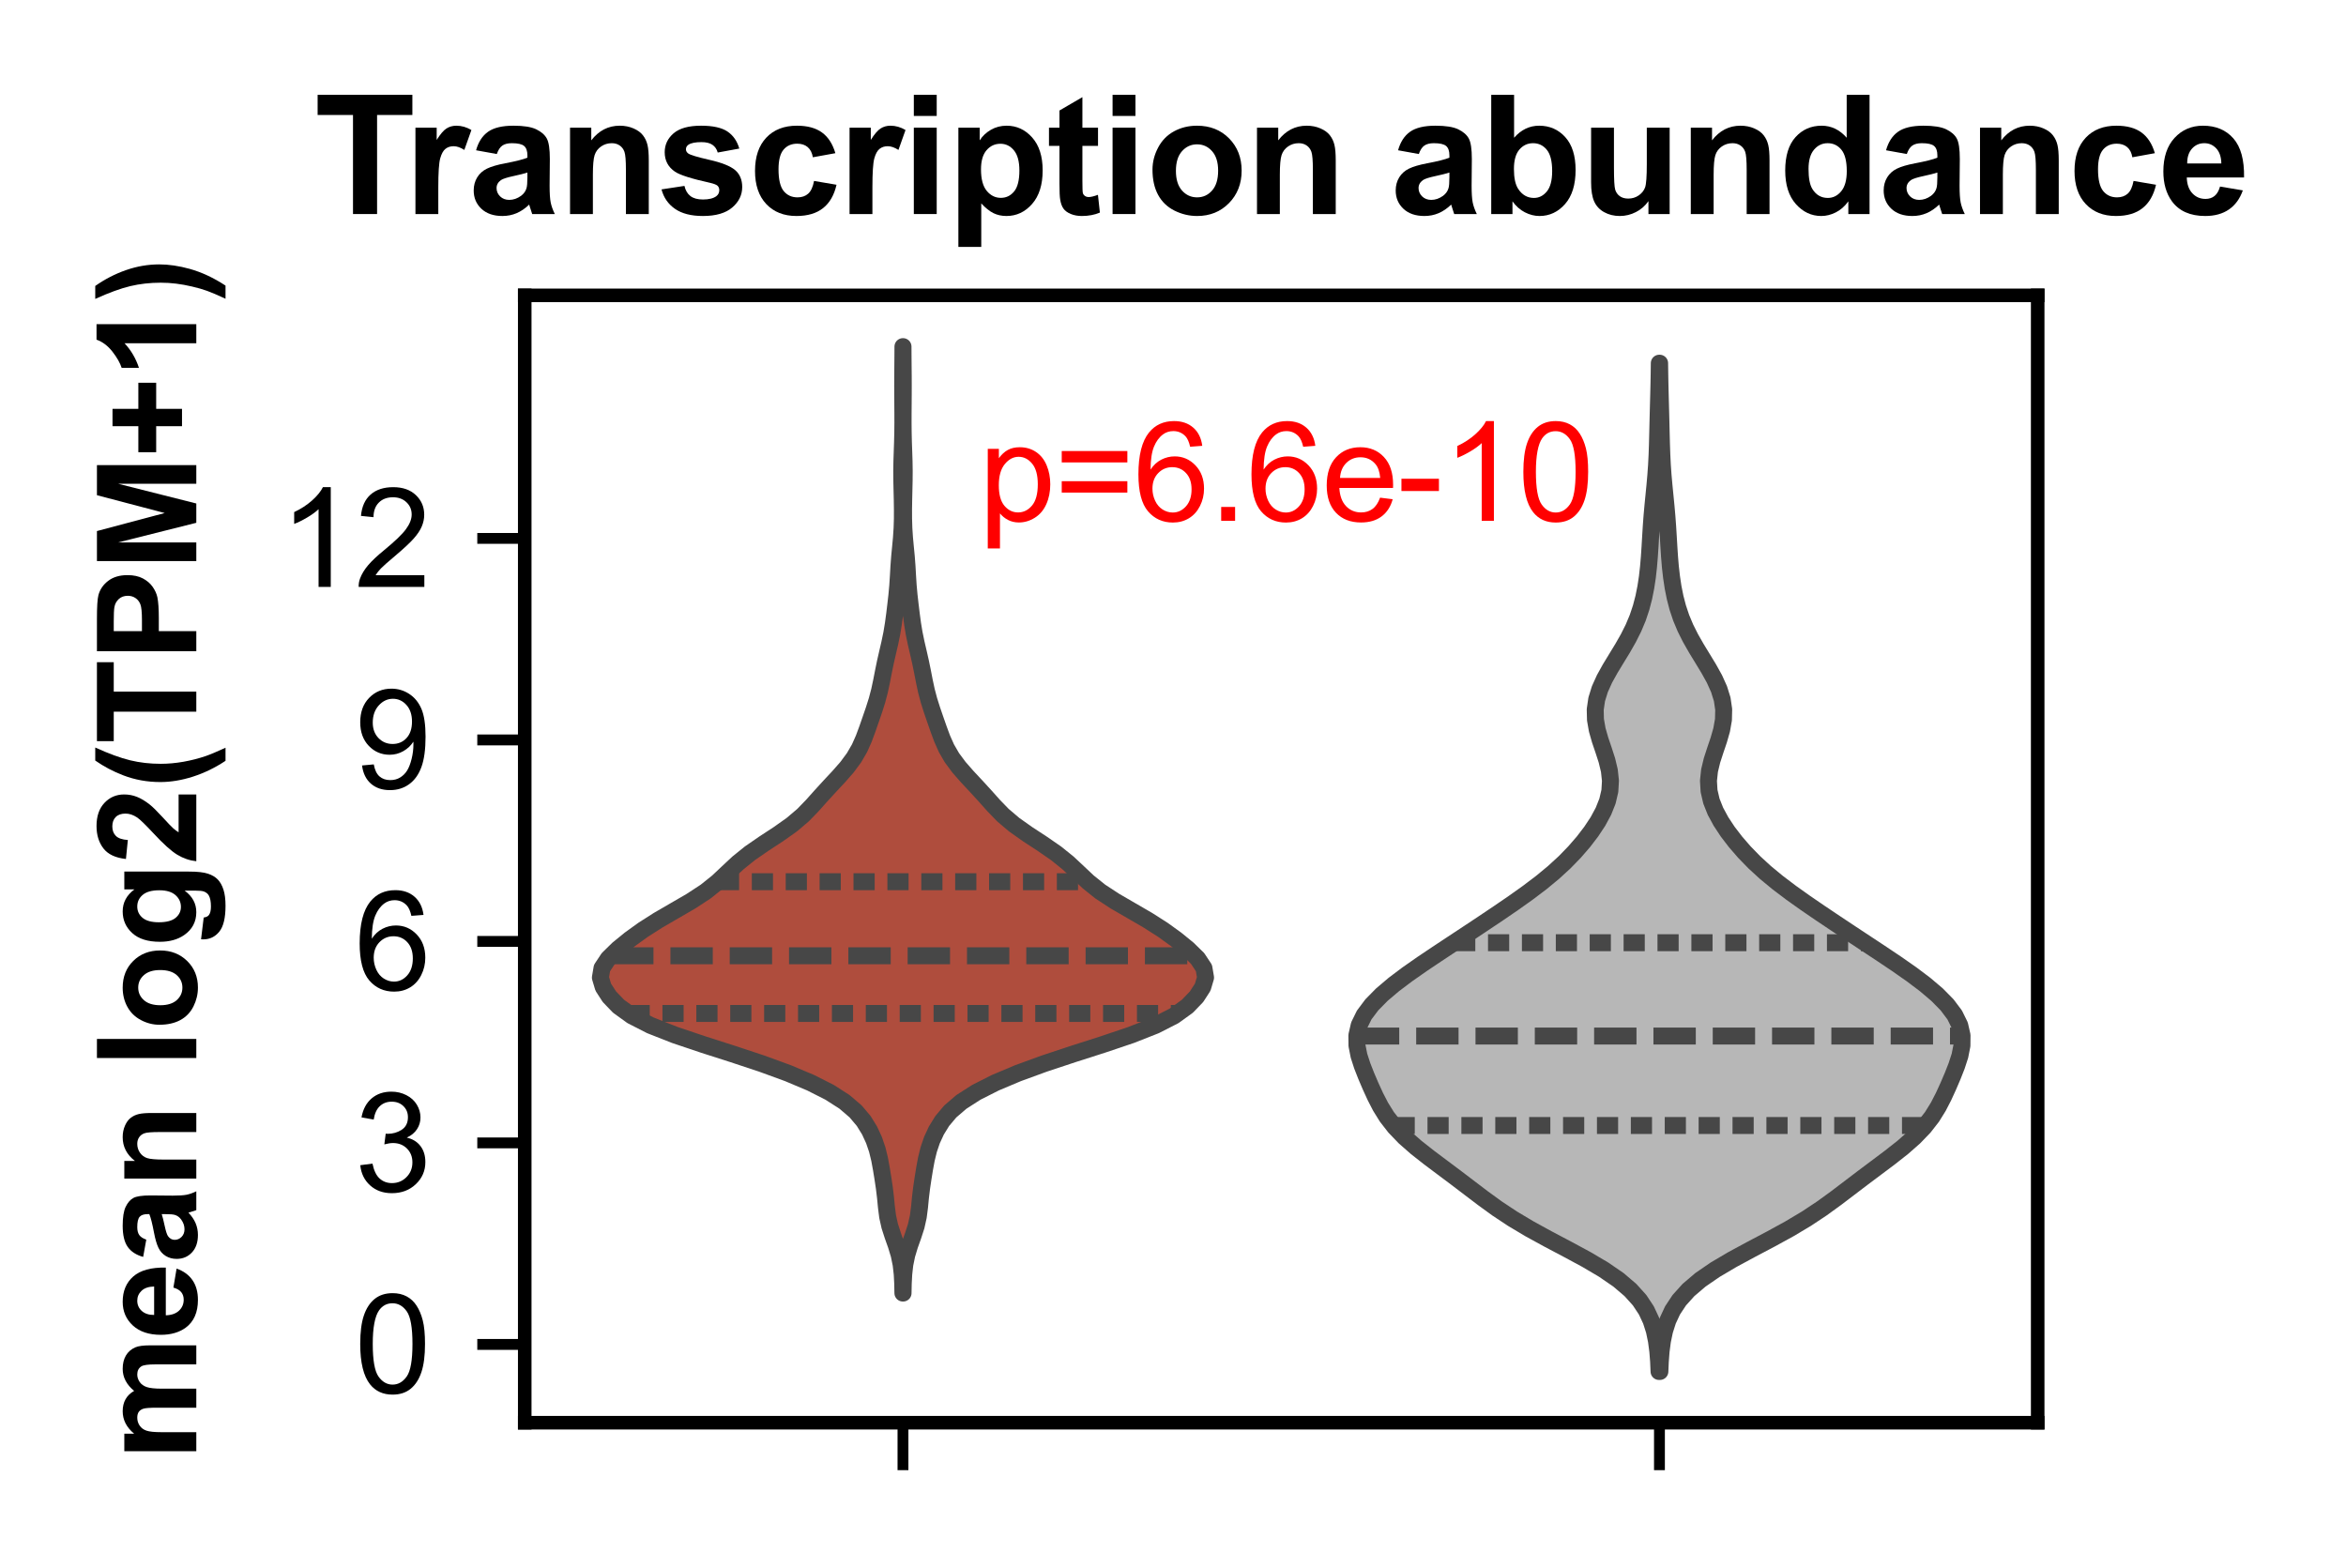 <?xml version="1.0" encoding="utf-8" standalone="no"?>
<!DOCTYPE svg PUBLIC "-//W3C//DTD SVG 1.1//EN"
  "http://www.w3.org/Graphics/SVG/1.1/DTD/svg11.dtd">
<svg xmlns:xlink="http://www.w3.org/1999/xlink" width="173.048pt" height="115.649pt" viewBox="0 0 173.048 115.649" xmlns="http://www.w3.org/2000/svg" version="1.1">
 <defs>
  <style type="text/css">*{stroke-linejoin: round; stroke-linecap: butt}</style>
 </defs>
 <g id="figure_1">
  <g id="patch_1">
   <path d="M 0 115.649 
L 173.048 115.649 
L 173.048 0 
L 0 0 
L 0 115.649 
z
" style="fill: none"/>
  </g>
  <g id="axes_1">
   <g id="patch_2">
    <path d="M 38.706 104.949 
L 150.306 104.949 
L 150.306 21.789 
L 38.706 21.789 
L 38.706 104.949 
z
" style="fill: none"/>
   </g>
   <g id="PolyCollection_1">
    <defs>
     <path id="m40107157a8" d="M 66.613 -20.264 
L 66.6 -20.264 
L 66.586 -20.969 
L 66.549 -21.674 
L 66.469 -22.379 
L 66.325 -23.084 
L 66.111 -23.79 
L 65.861 -24.495 
L 65.633 -25.2 
L 65.475 -25.905 
L 65.385 -26.611 
L 65.317 -27.316 
L 65.232 -28.021 
L 65.127 -28.726 
L 65.012 -29.431 
L 64.882 -30.137 
L 64.71 -30.842 
L 64.47 -31.547 
L 64.145 -32.252 
L 63.711 -32.957 
L 63.116 -33.663 
L 62.294 -34.368 
L 61.195 -35.073 
L 59.802 -35.778 
L 58.126 -36.484 
L 56.195 -37.189 
L 54.068 -37.894 
L 51.868 -38.599 
L 49.777 -39.304 
L 47.984 -40.01 
L 46.606 -40.715 
L 45.629 -41.42 
L 44.952 -42.125 
L 44.496 -42.831 
L 44.286 -43.536 
L 44.406 -44.241 
L 44.873 -44.946 
L 45.595 -45.651 
L 46.462 -46.357 
L 47.439 -47.062 
L 48.545 -47.767 
L 49.76 -48.472 
L 50.976 -49.177 
L 52.054 -49.883 
L 52.935 -50.588 
L 53.683 -51.293 
L 54.438 -51.998 
L 55.314 -52.704 
L 56.335 -53.409 
L 57.412 -54.114 
L 58.409 -54.819 
L 59.239 -55.524 
L 59.922 -56.23 
L 60.551 -56.935 
L 61.196 -57.64 
L 61.855 -58.345 
L 62.474 -59.05 
L 62.997 -59.756 
L 63.405 -60.461 
L 63.718 -61.166 
L 63.979 -61.871 
L 64.225 -62.577 
L 64.468 -63.282 
L 64.691 -63.987 
L 64.877 -64.692 
L 65.028 -65.397 
L 65.165 -66.103 
L 65.31 -66.808 
L 65.471 -67.513 
L 65.635 -68.218 
L 65.781 -68.924 
L 65.897 -69.629 
L 65.992 -70.334 
L 66.077 -71.039 
L 66.157 -71.744 
L 66.221 -72.45 
L 66.266 -73.155 
L 66.306 -73.86 
L 66.359 -74.565 
L 66.427 -75.27 
L 66.493 -75.976 
L 66.539 -76.681 
L 66.561 -77.386 
L 66.562 -78.091 
L 66.552 -78.797 
L 66.535 -79.502 
L 66.519 -80.207 
L 66.514 -80.912 
L 66.526 -81.617 
L 66.549 -82.323 
L 66.573 -83.028 
L 66.59 -83.733 
L 66.597 -84.438 
L 66.596 -85.143 
L 66.591 -85.849 
L 66.585 -86.554 
L 66.584 -87.259 
L 66.587 -87.964 
L 66.593 -88.67 
L 66.599 -89.375 
L 66.603 -90.08 
L 66.609 -90.08 
L 66.609 -90.08 
L 66.613 -89.375 
L 66.619 -88.67 
L 66.626 -87.964 
L 66.629 -87.259 
L 66.627 -86.554 
L 66.622 -85.849 
L 66.617 -85.143 
L 66.616 -84.438 
L 66.623 -83.733 
L 66.639 -83.028 
L 66.664 -82.323 
L 66.687 -81.617 
L 66.698 -80.912 
L 66.693 -80.207 
L 66.677 -79.502 
L 66.661 -78.797 
L 66.65 -78.091 
L 66.652 -77.386 
L 66.673 -76.681 
L 66.719 -75.976 
L 66.785 -75.27 
L 66.853 -74.565 
L 66.906 -73.86 
L 66.946 -73.155 
L 66.991 -72.45 
L 67.055 -71.744 
L 67.135 -71.039 
L 67.221 -70.334 
L 67.315 -69.629 
L 67.432 -68.924 
L 67.578 -68.218 
L 67.742 -67.513 
L 67.902 -66.808 
L 68.047 -66.103 
L 68.184 -65.397 
L 68.335 -64.692 
L 68.522 -63.987 
L 68.745 -63.282 
L 68.987 -62.577 
L 69.234 -61.871 
L 69.495 -61.166 
L 69.808 -60.461 
L 70.215 -59.756 
L 70.739 -59.05 
L 71.357 -58.345 
L 72.016 -57.64 
L 72.662 -56.935 
L 73.291 -56.23 
L 73.974 -55.524 
L 74.803 -54.819 
L 75.8 -54.114 
L 76.878 -53.409 
L 77.898 -52.704 
L 78.775 -51.998 
L 79.529 -51.293 
L 80.277 -50.588 
L 81.158 -49.883 
L 82.237 -49.177 
L 83.453 -48.472 
L 84.668 -47.767 
L 85.773 -47.062 
L 86.75 -46.357 
L 87.618 -45.651 
L 88.34 -44.946 
L 88.806 -44.241 
L 88.926 -43.536 
L 88.717 -42.831 
L 88.261 -42.125 
L 87.584 -41.42 
L 86.607 -40.715 
L 85.228 -40.01 
L 83.436 -39.304 
L 81.345 -38.599 
L 79.144 -37.894 
L 77.018 -37.189 
L 75.087 -36.484 
L 73.411 -35.778 
L 72.018 -35.073 
L 70.918 -34.368 
L 70.096 -33.663 
L 69.502 -32.957 
L 69.067 -32.252 
L 68.742 -31.547 
L 68.503 -30.842 
L 68.33 -30.137 
L 68.2 -29.431 
L 68.086 -28.726 
L 67.981 -28.021 
L 67.896 -27.316 
L 67.828 -26.611 
L 67.737 -25.905 
L 67.58 -25.2 
L 67.352 -24.495 
L 67.101 -23.79 
L 66.888 -23.084 
L 66.743 -22.379 
L 66.664 -21.674 
L 66.627 -20.969 
L 66.613 -20.264 
z
" style="stroke: #474747; stroke-width: 1.25"/>
    </defs>
    <g clip-path="url(#pf44e638917)">
     <use xlink:href="#m40107157a8" x="0" y="115.649" style="fill: #af4d3d; stroke: #474747; stroke-width: 1.25"/>
    </g>
   </g>
   <g id="PolyCollection_2">
    <defs>
     <path id="m6cd0d1148d" d="M 122.438 -14.48 
L 122.375 -14.48 
L 122.342 -15.231 
L 122.283 -15.983 
L 122.185 -16.734 
L 122.029 -17.485 
L 121.79 -18.236 
L 121.439 -18.988 
L 120.942 -19.739 
L 120.265 -20.49 
L 119.382 -21.242 
L 118.289 -21.993 
L 117.016 -22.744 
L 115.624 -23.495 
L 114.2 -24.247 
L 112.829 -24.998 
L 111.569 -25.749 
L 110.435 -26.501 
L 109.4 -27.252 
L 108.411 -28.003 
L 107.424 -28.754 
L 106.42 -29.506 
L 105.418 -30.257 
L 104.464 -31.008 
L 103.608 -31.76 
L 102.886 -32.511 
L 102.302 -33.262 
L 101.835 -34.014 
L 101.448 -34.765 
L 101.104 -35.516 
L 100.783 -36.267 
L 100.487 -37.019 
L 100.243 -37.77 
L 100.094 -38.521 
L 100.086 -39.273 
L 100.258 -40.024 
L 100.626 -40.775 
L 101.19 -41.526 
L 101.929 -42.278 
L 102.815 -43.029 
L 103.813 -43.78 
L 104.889 -44.532 
L 106.008 -45.283 
L 107.145 -46.034 
L 108.284 -46.785 
L 109.416 -47.537 
L 110.536 -48.288 
L 111.634 -49.039 
L 112.691 -49.791 
L 113.684 -50.542 
L 114.593 -51.293 
L 115.412 -52.044 
L 116.142 -52.796 
L 116.793 -53.547 
L 117.369 -54.298 
L 117.867 -55.05 
L 118.273 -55.801 
L 118.572 -56.552 
L 118.748 -57.303 
L 118.792 -58.055 
L 118.711 -58.806 
L 118.53 -59.557 
L 118.287 -60.309 
L 118.032 -61.06 
L 117.817 -61.811 
L 117.686 -62.562 
L 117.668 -63.314 
L 117.778 -64.065 
L 118.012 -64.816 
L 118.352 -65.568 
L 118.768 -66.319 
L 119.225 -67.07 
L 119.684 -67.822 
L 120.112 -68.573 
L 120.489 -69.324 
L 120.804 -70.075 
L 121.055 -70.827 
L 121.251 -71.578 
L 121.401 -72.329 
L 121.515 -73.081 
L 121.599 -73.832 
L 121.662 -74.583 
L 121.712 -75.334 
L 121.756 -76.086 
L 121.802 -76.837 
L 121.858 -77.588 
L 121.925 -78.34 
L 121.999 -79.091 
L 122.073 -79.842 
L 122.139 -80.593 
L 122.192 -81.345 
L 122.23 -82.096 
L 122.256 -82.847 
L 122.275 -83.599 
L 122.293 -84.35 
L 122.312 -85.101 
L 122.332 -85.852 
L 122.352 -86.604 
L 122.37 -87.355 
L 122.384 -88.106 
L 122.394 -88.858 
L 122.419 -88.858 
L 122.419 -88.858 
L 122.429 -88.106 
L 122.443 -87.355 
L 122.461 -86.604 
L 122.481 -85.852 
L 122.501 -85.101 
L 122.52 -84.35 
L 122.537 -83.599 
L 122.557 -82.847 
L 122.583 -82.096 
L 122.62 -81.345 
L 122.673 -80.593 
L 122.74 -79.842 
L 122.814 -79.091 
L 122.888 -78.34 
L 122.954 -77.588 
L 123.01 -76.837 
L 123.057 -76.086 
L 123.101 -75.334 
L 123.15 -74.583 
L 123.213 -73.832 
L 123.298 -73.081 
L 123.411 -72.329 
L 123.561 -71.578 
L 123.757 -70.827 
L 124.009 -70.075 
L 124.323 -69.324 
L 124.7 -68.573 
L 125.129 -67.822 
L 125.588 -67.07 
L 126.044 -66.319 
L 126.461 -65.568 
L 126.801 -64.816 
L 127.035 -64.065 
L 127.145 -63.314 
L 127.127 -62.562 
L 126.995 -61.811 
L 126.78 -61.06 
L 126.526 -60.309 
L 126.282 -59.557 
L 126.101 -58.806 
L 126.021 -58.055 
L 126.065 -57.303 
L 126.24 -56.552 
L 126.539 -55.801 
L 126.946 -55.05 
L 127.443 -54.298 
L 128.019 -53.547 
L 128.67 -52.796 
L 129.401 -52.044 
L 130.219 -51.293 
L 131.129 -50.542 
L 132.122 -49.791 
L 133.179 -49.039 
L 134.277 -48.288 
L 135.397 -47.537 
L 136.529 -46.785 
L 137.667 -46.034 
L 138.804 -45.283 
L 139.924 -44.532 
L 140.999 -43.78 
L 141.997 -43.029 
L 142.883 -42.278 
L 143.623 -41.526 
L 144.186 -40.775 
L 144.555 -40.024 
L 144.726 -39.273 
L 144.719 -38.521 
L 144.57 -37.77 
L 144.326 -37.019 
L 144.03 -36.267 
L 143.708 -35.516 
L 143.364 -34.765 
L 142.977 -34.014 
L 142.511 -33.262 
L 141.927 -32.511 
L 141.204 -31.76 
L 140.349 -31.008 
L 139.394 -30.257 
L 138.393 -29.506 
L 137.389 -28.754 
L 136.402 -28.003 
L 135.413 -27.252 
L 134.377 -26.501 
L 133.243 -25.749 
L 131.983 -24.998 
L 130.612 -24.247 
L 129.188 -23.495 
L 127.797 -22.744 
L 126.523 -21.993 
L 125.43 -21.242 
L 124.547 -20.49 
L 123.87 -19.739 
L 123.373 -18.988 
L 123.023 -18.236 
L 122.784 -17.485 
L 122.627 -16.734 
L 122.529 -15.983 
L 122.471 -15.231 
L 122.438 -14.48 
z
" style="stroke: #474747; stroke-width: 1.25"/>
    </defs>
    <g clip-path="url(#pf44e638917)">
     <use xlink:href="#m6cd0d1148d" x="0" y="115.649" style="fill: #b7b7b7; stroke: #474747; stroke-width: 1.25"/>
    </g>
   </g>
   <g id="matplotlib.axis_1">
    <g id="xtick_1">
     <g id="line2d_1">
      <defs>
       <path id="mca613457d2" d="M 0 0 
L 0 3.5 
" style="stroke: #000000; stroke-width: 0.8"/>
      </defs>
      <g>
       <use xlink:href="#mca613457d2" x="66.606" y="104.949" style="stroke: #000000; stroke-width: 0.8"/>
      </g>
     </g>
    </g>
    <g id="xtick_2">
     <g id="line2d_2">
      <g>
       <use xlink:href="#mca613457d2" x="122.406" y="104.949" style="stroke: #000000; stroke-width: 0.8"/>
      </g>
     </g>
    </g>
   </g>
   <g id="matplotlib.axis_2">
    <g id="ytick_1">
     <g id="line2d_3">
      <defs>
       <path id="m5dffbc742c" d="M 0 0 
L -3.5 0 
" style="stroke: #000000; stroke-width: 0.8"/>
      </defs>
      <g>
       <use xlink:href="#m5dffbc742c" x="38.706" y="99.172" style="stroke: #000000; stroke-width: 0.8"/>
      </g>
     </g>
     <g id="text_1">
      <!-- 0 -->
      <g transform="translate(26.145 102.751) scale(0.1 -0.1)">
       <defs>
        <path id="ArialMT-30" d="M 266 2259 
Q 266 3072 433 3567 
Q 600 4063 929 4331 
Q 1259 4600 1759 4600 
Q 2128 4600 2406 4451 
Q 2684 4303 2865 4023 
Q 3047 3744 3150 3342 
Q 3253 2941 3253 2259 
Q 3253 1453 3087 958 
Q 2922 463 2592 192 
Q 2263 -78 1759 -78 
Q 1097 -78 719 397 
Q 266 969 266 2259 
z
M 844 2259 
Q 844 1131 1108 757 
Q 1372 384 1759 384 
Q 2147 384 2411 759 
Q 2675 1134 2675 2259 
Q 2675 3391 2411 3762 
Q 2147 4134 1753 4134 
Q 1366 4134 1134 3806 
Q 844 3388 844 2259 
z
" transform="scale(0.016)"/>
       </defs>
       <use xlink:href="#ArialMT-30"/>
      </g>
     </g>
    </g>
    <g id="ytick_2">
     <g id="line2d_4">
      <g>
       <use xlink:href="#m5dffbc742c" x="38.706" y="84.308" style="stroke: #000000; stroke-width: 0.8"/>
      </g>
     </g>
     <g id="text_2">
      <!-- 3 -->
      <g transform="translate(26.145 87.887) scale(0.1 -0.1)">
       <defs>
        <path id="ArialMT-33" d="M 269 1209 
L 831 1284 
Q 928 806 1161 595 
Q 1394 384 1728 384 
Q 2125 384 2398 659 
Q 2672 934 2672 1341 
Q 2672 1728 2419 1979 
Q 2166 2231 1775 2231 
Q 1616 2231 1378 2169 
L 1441 2663 
Q 1497 2656 1531 2656 
Q 1891 2656 2178 2843 
Q 2466 3031 2466 3422 
Q 2466 3731 2256 3934 
Q 2047 4138 1716 4138 
Q 1388 4138 1169 3931 
Q 950 3725 888 3313 
L 325 3413 
Q 428 3978 793 4289 
Q 1159 4600 1703 4600 
Q 2078 4600 2393 4439 
Q 2709 4278 2876 4000 
Q 3044 3722 3044 3409 
Q 3044 3113 2884 2869 
Q 2725 2625 2413 2481 
Q 2819 2388 3044 2092 
Q 3269 1797 3269 1353 
Q 3269 753 2831 336 
Q 2394 -81 1725 -81 
Q 1122 -81 723 278 
Q 325 638 269 1209 
z
" transform="scale(0.016)"/>
       </defs>
       <use xlink:href="#ArialMT-33"/>
      </g>
     </g>
    </g>
    <g id="ytick_3">
     <g id="line2d_5">
      <g>
       <use xlink:href="#m5dffbc742c" x="38.706" y="69.445" style="stroke: #000000; stroke-width: 0.8"/>
      </g>
     </g>
     <g id="text_3">
      <!-- 6 -->
      <g transform="translate(26.145 73.024) scale(0.1 -0.1)">
       <defs>
        <path id="ArialMT-36" d="M 3184 3459 
L 2625 3416 
Q 2550 3747 2413 3897 
Q 2184 4138 1850 4138 
Q 1581 4138 1378 3988 
Q 1113 3794 959 3422 
Q 806 3050 800 2363 
Q 1003 2672 1297 2822 
Q 1591 2972 1913 2972 
Q 2475 2972 2870 2558 
Q 3266 2144 3266 1488 
Q 3266 1056 3080 686 
Q 2894 316 2569 119 
Q 2244 -78 1831 -78 
Q 1128 -78 684 439 
Q 241 956 241 2144 
Q 241 3472 731 4075 
Q 1159 4600 1884 4600 
Q 2425 4600 2770 4297 
Q 3116 3994 3184 3459 
z
M 888 1484 
Q 888 1194 1011 928 
Q 1134 663 1356 523 
Q 1578 384 1822 384 
Q 2178 384 2434 671 
Q 2691 959 2691 1453 
Q 2691 1928 2437 2201 
Q 2184 2475 1800 2475 
Q 1419 2475 1153 2201 
Q 888 1928 888 1484 
z
" transform="scale(0.016)"/>
       </defs>
       <use xlink:href="#ArialMT-36"/>
      </g>
     </g>
    </g>
    <g id="ytick_4">
     <g id="line2d_6">
      <g>
       <use xlink:href="#m5dffbc742c" x="38.706" y="54.581" style="stroke: #000000; stroke-width: 0.8"/>
      </g>
     </g>
     <g id="text_4">
      <!-- 9 -->
      <g transform="translate(26.145 58.16) scale(0.1 -0.1)">
       <defs>
        <path id="ArialMT-39" d="M 350 1059 
L 891 1109 
Q 959 728 1153 556 
Q 1347 384 1650 384 
Q 1909 384 2104 503 
Q 2300 622 2425 820 
Q 2550 1019 2634 1356 
Q 2719 1694 2719 2044 
Q 2719 2081 2716 2156 
Q 2547 1888 2255 1720 
Q 1963 1553 1622 1553 
Q 1053 1553 659 1965 
Q 266 2378 266 3053 
Q 266 3750 677 4175 
Q 1088 4600 1706 4600 
Q 2153 4600 2523 4359 
Q 2894 4119 3086 3673 
Q 3278 3228 3278 2384 
Q 3278 1506 3087 986 
Q 2897 466 2520 194 
Q 2144 -78 1638 -78 
Q 1100 -78 759 220 
Q 419 519 350 1059 
z
M 2653 3081 
Q 2653 3566 2395 3850 
Q 2138 4134 1775 4134 
Q 1400 4134 1122 3828 
Q 844 3522 844 3034 
Q 844 2597 1108 2323 
Q 1372 2050 1759 2050 
Q 2150 2050 2401 2323 
Q 2653 2597 2653 3081 
z
" transform="scale(0.016)"/>
       </defs>
       <use xlink:href="#ArialMT-39"/>
      </g>
     </g>
    </g>
    <g id="ytick_5">
     <g id="line2d_7">
      <g>
       <use xlink:href="#m5dffbc742c" x="38.706" y="39.717" style="stroke: #000000; stroke-width: 0.8"/>
      </g>
     </g>
     <g id="text_5">
      <!-- 12 -->
      <g transform="translate(20.584 43.296) scale(0.1 -0.1)">
       <defs>
        <path id="ArialMT-31" d="M 2384 0 
L 1822 0 
L 1822 3584 
Q 1619 3391 1289 3197 
Q 959 3003 697 2906 
L 697 3450 
Q 1169 3672 1522 3987 
Q 1875 4303 2022 4600 
L 2384 4600 
L 2384 0 
z
" transform="scale(0.016)"/>
        <path id="ArialMT-32" d="M 3222 541 
L 3222 0 
L 194 0 
Q 188 203 259 391 
Q 375 700 629 1000 
Q 884 1300 1366 1694 
Q 2113 2306 2375 2664 
Q 2638 3022 2638 3341 
Q 2638 3675 2398 3904 
Q 2159 4134 1775 4134 
Q 1369 4134 1125 3890 
Q 881 3647 878 3216 
L 300 3275 
Q 359 3922 746 4261 
Q 1134 4600 1788 4600 
Q 2447 4600 2831 4234 
Q 3216 3869 3216 3328 
Q 3216 3053 3103 2787 
Q 2991 2522 2730 2228 
Q 2469 1934 1863 1422 
Q 1356 997 1212 845 
Q 1069 694 975 541 
L 3222 541 
z
" transform="scale(0.016)"/>
       </defs>
       <use xlink:href="#ArialMT-31"/>
       <use xlink:href="#ArialMT-32" x="55.615"/>
      </g>
     </g>
    </g>
    <g id="text_6">
     <!-- mean log2(TPM+1) -->
     <g transform="translate(14.48 107.681) rotate(-90) scale(0.1 -0.1)">
      <defs>
       <path id="Arial-BoldMT-6d" d="M 394 3319 
L 1203 3319 
L 1203 2866 
Q 1638 3394 2238 3394 
Q 2556 3394 2790 3262 
Q 3025 3131 3175 2866 
Q 3394 3131 3647 3262 
Q 3900 3394 4188 3394 
Q 4553 3394 4806 3245 
Q 5059 3097 5184 2809 
Q 5275 2597 5275 2122 
L 5275 0 
L 4397 0 
L 4397 1897 
Q 4397 2391 4306 2534 
Q 4184 2722 3931 2722 
Q 3747 2722 3584 2609 
Q 3422 2497 3350 2280 
Q 3278 2063 3278 1594 
L 3278 0 
L 2400 0 
L 2400 1819 
Q 2400 2303 2353 2443 
Q 2306 2584 2207 2653 
Q 2109 2722 1941 2722 
Q 1738 2722 1575 2612 
Q 1413 2503 1342 2297 
Q 1272 2091 1272 1613 
L 1272 0 
L 394 0 
L 394 3319 
z
" transform="scale(0.016)"/>
       <path id="Arial-BoldMT-65" d="M 2381 1056 
L 3256 909 
Q 3088 428 2723 176 
Q 2359 -75 1813 -75 
Q 947 -75 531 491 
Q 203 944 203 1634 
Q 203 2459 634 2926 
Q 1066 3394 1725 3394 
Q 2466 3394 2894 2905 
Q 3322 2416 3303 1406 
L 1103 1406 
Q 1113 1016 1316 798 
Q 1519 581 1822 581 
Q 2028 581 2168 693 
Q 2309 806 2381 1056 
z
M 2431 1944 
Q 2422 2325 2234 2523 
Q 2047 2722 1778 2722 
Q 1491 2722 1303 2513 
Q 1116 2303 1119 1944 
L 2431 1944 
z
" transform="scale(0.016)"/>
       <path id="Arial-BoldMT-61" d="M 1116 2306 
L 319 2450 
Q 453 2931 781 3162 
Q 1109 3394 1756 3394 
Q 2344 3394 2631 3255 
Q 2919 3116 3036 2902 
Q 3153 2688 3153 2116 
L 3144 1091 
Q 3144 653 3186 445 
Q 3228 238 3344 0 
L 2475 0 
Q 2441 88 2391 259 
Q 2369 338 2359 363 
Q 2134 144 1878 34 
Q 1622 -75 1331 -75 
Q 819 -75 523 203 
Q 228 481 228 906 
Q 228 1188 362 1408 
Q 497 1628 739 1745 
Q 981 1863 1438 1950 
Q 2053 2066 2291 2166 
L 2291 2253 
Q 2291 2506 2166 2614 
Q 2041 2722 1694 2722 
Q 1459 2722 1328 2630 
Q 1197 2538 1116 2306 
z
M 2291 1594 
Q 2122 1538 1756 1459 
Q 1391 1381 1278 1306 
Q 1106 1184 1106 997 
Q 1106 813 1243 678 
Q 1381 544 1594 544 
Q 1831 544 2047 700 
Q 2206 819 2256 991 
Q 2291 1103 2291 1419 
L 2291 1594 
z
" transform="scale(0.016)"/>
       <path id="Arial-BoldMT-6e" d="M 3478 0 
L 2600 0 
L 2600 1694 
Q 2600 2231 2544 2389 
Q 2488 2547 2361 2634 
Q 2234 2722 2056 2722 
Q 1828 2722 1647 2597 
Q 1466 2472 1398 2265 
Q 1331 2059 1331 1503 
L 1331 0 
L 453 0 
L 453 3319 
L 1269 3319 
L 1269 2831 
Q 1703 3394 2363 3394 
Q 2653 3394 2893 3289 
Q 3134 3184 3257 3021 
Q 3381 2859 3429 2653 
Q 3478 2447 3478 2063 
L 3478 0 
z
" transform="scale(0.016)"/>
       <path id="Arial-BoldMT-20" transform="scale(0.016)"/>
       <path id="Arial-BoldMT-6c" d="M 459 0 
L 459 4581 
L 1338 4581 
L 1338 0 
L 459 0 
z
" transform="scale(0.016)"/>
       <path id="Arial-BoldMT-6f" d="M 256 1706 
Q 256 2144 472 2553 
Q 688 2963 1083 3178 
Q 1478 3394 1966 3394 
Q 2719 3394 3200 2905 
Q 3681 2416 3681 1669 
Q 3681 916 3195 420 
Q 2709 -75 1972 -75 
Q 1516 -75 1102 131 
Q 688 338 472 736 
Q 256 1134 256 1706 
z
M 1156 1659 
Q 1156 1166 1390 903 
Q 1625 641 1969 641 
Q 2313 641 2545 903 
Q 2778 1166 2778 1666 
Q 2778 2153 2545 2415 
Q 2313 2678 1969 2678 
Q 1625 2678 1390 2415 
Q 1156 2153 1156 1659 
z
" transform="scale(0.016)"/>
       <path id="Arial-BoldMT-67" d="M 378 -219 
L 1381 -341 
Q 1406 -516 1497 -581 
Q 1622 -675 1891 -675 
Q 2234 -675 2406 -572 
Q 2522 -503 2581 -350 
Q 2622 -241 2622 53 
L 2622 538 
Q 2228 0 1628 0 
Q 959 0 569 566 
Q 263 1013 263 1678 
Q 263 2513 664 2953 
Q 1066 3394 1663 3394 
Q 2278 3394 2678 2853 
L 2678 3319 
L 3500 3319 
L 3500 341 
Q 3500 -247 3403 -537 
Q 3306 -828 3131 -993 
Q 2956 -1159 2664 -1253 
Q 2372 -1347 1925 -1347 
Q 1081 -1347 728 -1058 
Q 375 -769 375 -325 
Q 375 -281 378 -219 
z
M 1163 1728 
Q 1163 1200 1367 954 
Q 1572 709 1872 709 
Q 2194 709 2416 961 
Q 2638 1213 2638 1706 
Q 2638 2222 2425 2472 
Q 2213 2722 1888 2722 
Q 1572 2722 1367 2476 
Q 1163 2231 1163 1728 
z
" transform="scale(0.016)"/>
       <path id="Arial-BoldMT-32" d="M 3238 816 
L 3238 0 
L 159 0 
Q 209 463 459 877 
Q 709 1291 1447 1975 
Q 2041 2528 2175 2725 
Q 2356 2997 2356 3263 
Q 2356 3556 2198 3714 
Q 2041 3872 1763 3872 
Q 1488 3872 1325 3706 
Q 1163 3541 1138 3156 
L 263 3244 
Q 341 3969 753 4284 
Q 1166 4600 1784 4600 
Q 2463 4600 2850 4234 
Q 3238 3869 3238 3325 
Q 3238 3016 3127 2736 
Q 3016 2456 2775 2150 
Q 2616 1947 2200 1565 
Q 1784 1184 1673 1059 
Q 1563 934 1494 816 
L 3238 816 
z
" transform="scale(0.016)"/>
       <path id="Arial-BoldMT-28" d="M 1916 -1347 
L 1313 -1347 
Q 834 -625 584 153 
Q 334 931 334 1659 
Q 334 2563 644 3369 
Q 913 4069 1325 4659 
L 1925 4659 
Q 1497 3713 1336 3048 
Q 1175 2384 1175 1641 
Q 1175 1128 1270 590 
Q 1366 53 1531 -431 
Q 1641 -750 1916 -1347 
z
" transform="scale(0.016)"/>
       <path id="Arial-BoldMT-54" d="M 1497 0 
L 1497 3806 
L 138 3806 
L 138 4581 
L 3778 4581 
L 3778 3806 
L 2422 3806 
L 2422 0 
L 1497 0 
z
" transform="scale(0.016)"/>
       <path id="Arial-BoldMT-50" d="M 466 0 
L 466 4581 
L 1950 4581 
Q 2794 4581 3050 4513 
Q 3444 4409 3709 4064 
Q 3975 3719 3975 3172 
Q 3975 2750 3822 2462 
Q 3669 2175 3433 2011 
Q 3197 1847 2953 1794 
Q 2622 1728 1994 1728 
L 1391 1728 
L 1391 0 
L 466 0 
z
M 1391 3806 
L 1391 2506 
L 1897 2506 
Q 2444 2506 2628 2578 
Q 2813 2650 2917 2803 
Q 3022 2956 3022 3159 
Q 3022 3409 2875 3571 
Q 2728 3734 2503 3775 
Q 2338 3806 1838 3806 
L 1391 3806 
z
" transform="scale(0.016)"/>
       <path id="Arial-BoldMT-4d" d="M 453 0 
L 453 4581 
L 1838 4581 
L 2669 1456 
L 3491 4581 
L 4878 4581 
L 4878 0 
L 4019 0 
L 4019 3606 
L 3109 0 
L 2219 0 
L 1313 3606 
L 1313 0 
L 453 0 
z
" transform="scale(0.016)"/>
       <path id="Arial-BoldMT-2b" d="M 1466 659 
L 1466 1850 
L 266 1850 
L 266 2672 
L 1466 2672 
L 1466 3863 
L 2266 3863 
L 2266 2672 
L 3469 2672 
L 3469 1850 
L 2266 1850 
L 2266 659 
L 1466 659 
z
" transform="scale(0.016)"/>
       <path id="Arial-BoldMT-31" d="M 2519 0 
L 1641 0 
L 1641 3309 
Q 1159 2859 506 2644 
L 506 3441 
Q 850 3553 1253 3867 
Q 1656 4181 1806 4600 
L 2519 4600 
L 2519 0 
z
" transform="scale(0.016)"/>
       <path id="Arial-BoldMT-29" d="M 216 -1347 
Q 475 -791 581 -494 
Q 688 -197 778 190 
Q 869 578 912 926 
Q 956 1275 956 1641 
Q 956 2384 797 3048 
Q 638 3713 209 4659 
L 806 4659 
Q 1278 3988 1539 3234 
Q 1800 2481 1800 1706 
Q 1800 1053 1594 306 
Q 1359 -531 822 -1347 
L 216 -1347 
z
" transform="scale(0.016)"/>
      </defs>
      <use xlink:href="#Arial-BoldMT-6d"/>
      <use xlink:href="#Arial-BoldMT-65" x="88.916"/>
      <use xlink:href="#Arial-BoldMT-61" x="144.531"/>
      <use xlink:href="#Arial-BoldMT-6e" x="200.146"/>
      <use xlink:href="#Arial-BoldMT-20" x="261.23"/>
      <use xlink:href="#Arial-BoldMT-6c" x="289.014"/>
      <use xlink:href="#Arial-BoldMT-6f" x="316.797"/>
      <use xlink:href="#Arial-BoldMT-67" x="377.881"/>
      <use xlink:href="#Arial-BoldMT-32" x="438.965"/>
      <use xlink:href="#Arial-BoldMT-28" x="494.58"/>
      <use xlink:href="#Arial-BoldMT-54" x="527.881"/>
      <use xlink:href="#Arial-BoldMT-50" x="588.965"/>
      <use xlink:href="#Arial-BoldMT-4d" x="655.664"/>
      <use xlink:href="#Arial-BoldMT-2b" x="738.965"/>
      <use xlink:href="#Arial-BoldMT-31" x="797.363"/>
      <use xlink:href="#Arial-BoldMT-29" x="852.979"/>
     </g>
    </g>
   </g>
   <g id="line2d_8">
    <path d="M 46.364 74.76 
L 86.848 74.76 
" clip-path="url(#pf44e638917)" style="fill: none; stroke-dasharray: 1.562,0.938; stroke-dashoffset: 0; stroke: #474747; stroke-width: 1.25"/>
   </g>
   <g id="line2d_9">
    <path d="M 45.077 70.504 
L 88.136 70.504 
" clip-path="url(#pf44e638917)" style="fill: none; stroke-dasharray: 3.125,1.25; stroke-dashoffset: 0; stroke: #474747; stroke-width: 1.25"/>
   </g>
   <g id="line2d_10">
    <path d="M 52.957 65.041 
L 80.255 65.041 
" clip-path="url(#pf44e638917)" style="fill: none; stroke-dasharray: 1.562,0.938; stroke-dashoffset: 0; stroke: #474747; stroke-width: 1.25"/>
   </g>
   <g id="line2d_11">
    <path d="M 102.796 83.023 
L 142.016 83.023 
" clip-path="url(#pf44e638917)" style="fill: none; stroke-dasharray: 1.562,0.938; stroke-dashoffset: 0; stroke: #474747; stroke-width: 1.25"/>
   </g>
   <g id="line2d_12">
    <path d="M 100.087 76.423 
L 144.726 76.423 
" clip-path="url(#pf44e638917)" style="fill: none; stroke-dasharray: 3.125,1.25; stroke-dashoffset: 0; stroke: #474747; stroke-width: 1.25"/>
   </g>
   <g id="line2d_13">
    <path d="M 107.261 69.539 
L 137.552 69.539 
" clip-path="url(#pf44e638917)" style="fill: none; stroke-dasharray: 1.562,0.938; stroke-dashoffset: 0; stroke: #474747; stroke-width: 1.25"/>
   </g>
   <g id="patch_3">
    <path d="M 38.706 104.949 
L 38.706 21.789 
" style="fill: none; stroke: #000000; stroke-linejoin: miter; stroke-linecap: square"/>
   </g>
   <g id="patch_4">
    <path d="M 150.306 104.949 
L 150.306 21.789 
" style="fill: none; stroke: #000000; stroke-linejoin: miter; stroke-linecap: square"/>
   </g>
   <g id="patch_5">
    <path d="M 38.706 104.949 
L 150.306 104.949 
" style="fill: none; stroke: #000000; stroke-linejoin: miter; stroke-linecap: square"/>
   </g>
   <g id="patch_6">
    <path d="M 38.706 21.789 
L 150.306 21.789 
" style="fill: none; stroke: #000000; stroke-linejoin: miter; stroke-linecap: square"/>
   </g>
   <g id="text_7">
    <!-- p=6.6e-10 -->
    <g style="fill: #ff0000" transform="translate(72.186 38.421) scale(0.1 -0.1)">
     <defs>
      <path id="ArialMT-70" d="M 422 -1272 
L 422 3319 
L 934 3319 
L 934 2888 
Q 1116 3141 1344 3267 
Q 1572 3394 1897 3394 
Q 2322 3394 2647 3175 
Q 2972 2956 3137 2557 
Q 3303 2159 3303 1684 
Q 3303 1175 3120 767 
Q 2938 359 2589 142 
Q 2241 -75 1856 -75 
Q 1575 -75 1351 44 
Q 1128 163 984 344 
L 984 -1272 
L 422 -1272 
z
M 931 1641 
Q 931 1000 1190 694 
Q 1450 388 1819 388 
Q 2194 388 2461 705 
Q 2728 1022 2728 1688 
Q 2728 2322 2467 2637 
Q 2206 2953 1844 2953 
Q 1484 2953 1207 2617 
Q 931 2281 931 1641 
z
" transform="scale(0.016)"/>
      <path id="ArialMT-3d" d="M 3381 2694 
L 356 2694 
L 356 3219 
L 3381 3219 
L 3381 2694 
z
M 3381 1303 
L 356 1303 
L 356 1828 
L 3381 1828 
L 3381 1303 
z
" transform="scale(0.016)"/>
      <path id="ArialMT-2e" d="M 581 0 
L 581 641 
L 1222 641 
L 1222 0 
L 581 0 
z
" transform="scale(0.016)"/>
      <path id="ArialMT-65" d="M 2694 1069 
L 3275 997 
Q 3138 488 2766 206 
Q 2394 -75 1816 -75 
Q 1088 -75 661 373 
Q 234 822 234 1631 
Q 234 2469 665 2931 
Q 1097 3394 1784 3394 
Q 2450 3394 2872 2941 
Q 3294 2488 3294 1666 
Q 3294 1616 3291 1516 
L 816 1516 
Q 847 969 1125 678 
Q 1403 388 1819 388 
Q 2128 388 2347 550 
Q 2566 713 2694 1069 
z
M 847 1978 
L 2700 1978 
Q 2663 2397 2488 2606 
Q 2219 2931 1791 2931 
Q 1403 2931 1139 2672 
Q 875 2413 847 1978 
z
" transform="scale(0.016)"/>
      <path id="ArialMT-2d" d="M 203 1375 
L 203 1941 
L 1931 1941 
L 1931 1375 
L 203 1375 
z
" transform="scale(0.016)"/>
     </defs>
     <use xlink:href="#ArialMT-70"/>
     <use xlink:href="#ArialMT-3d" x="55.615"/>
     <use xlink:href="#ArialMT-36" x="114.014"/>
     <use xlink:href="#ArialMT-2e" x="169.629"/>
     <use xlink:href="#ArialMT-36" x="197.412"/>
     <use xlink:href="#ArialMT-65" x="253.027"/>
     <use xlink:href="#ArialMT-2d" x="308.643"/>
     <use xlink:href="#ArialMT-31" x="341.943"/>
     <use xlink:href="#ArialMT-30" x="397.559"/>
    </g>
   </g>
   <g id="text_8">
    <!-- Transcription abundance -->
    <g transform="translate(23.164 15.789) scale(0.12 -0.12)">
     <defs>
      <path id="Arial-BoldMT-72" d="M 1300 0 
L 422 0 
L 422 3319 
L 1238 3319 
L 1238 2847 
Q 1447 3181 1614 3287 
Q 1781 3394 1994 3394 
Q 2294 3394 2572 3228 
L 2300 2463 
Q 2078 2606 1888 2606 
Q 1703 2606 1575 2504 
Q 1447 2403 1373 2137 
Q 1300 1872 1300 1025 
L 1300 0 
z
" transform="scale(0.016)"/>
      <path id="Arial-BoldMT-73" d="M 150 947 
L 1031 1081 
Q 1088 825 1259 692 
Q 1431 559 1741 559 
Q 2081 559 2253 684 
Q 2369 772 2369 919 
Q 2369 1019 2306 1084 
Q 2241 1147 2013 1200 
Q 950 1434 666 1628 
Q 272 1897 272 2375 
Q 272 2806 612 3100 
Q 953 3394 1669 3394 
Q 2350 3394 2681 3172 
Q 3013 2950 3138 2516 
L 2309 2363 
Q 2256 2556 2107 2659 
Q 1959 2763 1684 2763 
Q 1338 2763 1188 2666 
Q 1088 2597 1088 2488 
Q 1088 2394 1175 2328 
Q 1294 2241 1995 2081 
Q 2697 1922 2975 1691 
Q 3250 1456 3250 1038 
Q 3250 581 2869 253 
Q 2488 -75 1741 -75 
Q 1063 -75 667 200 
Q 272 475 150 947 
z
" transform="scale(0.016)"/>
      <path id="Arial-BoldMT-63" d="M 3353 2338 
L 2488 2181 
Q 2444 2441 2289 2572 
Q 2134 2703 1888 2703 
Q 1559 2703 1364 2476 
Q 1169 2250 1169 1719 
Q 1169 1128 1367 884 
Q 1566 641 1900 641 
Q 2150 641 2309 783 
Q 2469 925 2534 1272 
L 3397 1125 
Q 3263 531 2881 228 
Q 2500 -75 1859 -75 
Q 1131 -75 698 384 
Q 266 844 266 1656 
Q 266 2478 700 2936 
Q 1134 3394 1875 3394 
Q 2481 3394 2839 3133 
Q 3197 2872 3353 2338 
z
" transform="scale(0.016)"/>
      <path id="Arial-BoldMT-69" d="M 459 3769 
L 459 4581 
L 1338 4581 
L 1338 3769 
L 459 3769 
z
M 459 0 
L 459 3319 
L 1338 3319 
L 1338 0 
L 459 0 
z
" transform="scale(0.016)"/>
      <path id="Arial-BoldMT-70" d="M 434 3319 
L 1253 3319 
L 1253 2831 
Q 1413 3081 1684 3237 
Q 1956 3394 2288 3394 
Q 2866 3394 3269 2941 
Q 3672 2488 3672 1678 
Q 3672 847 3265 386 
Q 2859 -75 2281 -75 
Q 2006 -75 1782 34 
Q 1559 144 1313 409 
L 1313 -1263 
L 434 -1263 
L 434 3319 
z
M 1303 1716 
Q 1303 1156 1525 889 
Q 1747 622 2066 622 
Q 2372 622 2575 867 
Q 2778 1113 2778 1672 
Q 2778 2194 2568 2447 
Q 2359 2700 2050 2700 
Q 1728 2700 1515 2451 
Q 1303 2203 1303 1716 
z
" transform="scale(0.016)"/>
      <path id="Arial-BoldMT-74" d="M 1981 3319 
L 1981 2619 
L 1381 2619 
L 1381 1281 
Q 1381 875 1398 808 
Q 1416 741 1477 697 
Q 1538 653 1625 653 
Q 1747 653 1978 738 
L 2053 56 
Q 1747 -75 1359 -75 
Q 1122 -75 931 4 
Q 741 84 652 211 
Q 563 338 528 553 
Q 500 706 500 1172 
L 500 2619 
L 97 2619 
L 97 3319 
L 500 3319 
L 500 3978 
L 1381 4491 
L 1381 3319 
L 1981 3319 
z
" transform="scale(0.016)"/>
      <path id="Arial-BoldMT-62" d="M 422 0 
L 422 4581 
L 1300 4581 
L 1300 2931 
Q 1706 3394 2263 3394 
Q 2869 3394 3266 2955 
Q 3663 2516 3663 1694 
Q 3663 844 3258 384 
Q 2853 -75 2275 -75 
Q 1991 -75 1714 67 
Q 1438 209 1238 488 
L 1238 0 
L 422 0 
z
M 1294 1731 
Q 1294 1216 1456 969 
Q 1684 619 2063 619 
Q 2353 619 2558 867 
Q 2763 1116 2763 1650 
Q 2763 2219 2556 2470 
Q 2350 2722 2028 2722 
Q 1713 2722 1503 2476 
Q 1294 2231 1294 1731 
z
" transform="scale(0.016)"/>
      <path id="Arial-BoldMT-75" d="M 2644 0 
L 2644 497 
Q 2463 231 2167 78 
Q 1872 -75 1544 -75 
Q 1209 -75 943 72 
Q 678 219 559 484 
Q 441 750 441 1219 
L 441 3319 
L 1319 3319 
L 1319 1794 
Q 1319 1094 1367 936 
Q 1416 778 1544 686 
Q 1672 594 1869 594 
Q 2094 594 2272 717 
Q 2450 841 2515 1023 
Q 2581 1206 2581 1919 
L 2581 3319 
L 3459 3319 
L 3459 0 
L 2644 0 
z
" transform="scale(0.016)"/>
      <path id="Arial-BoldMT-64" d="M 3503 0 
L 2688 0 
L 2688 488 
Q 2484 203 2207 64 
Q 1931 -75 1650 -75 
Q 1078 -75 670 386 
Q 263 847 263 1672 
Q 263 2516 659 2955 
Q 1056 3394 1663 3394 
Q 2219 3394 2625 2931 
L 2625 4581 
L 3503 4581 
L 3503 0 
z
M 1159 1731 
Q 1159 1200 1306 963 
Q 1519 619 1900 619 
Q 2203 619 2415 876 
Q 2628 1134 2628 1647 
Q 2628 2219 2422 2470 
Q 2216 2722 1894 2722 
Q 1581 2722 1370 2473 
Q 1159 2225 1159 1731 
z
" transform="scale(0.016)"/>
     </defs>
     <use xlink:href="#Arial-BoldMT-54"/>
     <use xlink:href="#Arial-BoldMT-72" x="55.584"/>
     <use xlink:href="#Arial-BoldMT-61" x="94.5"/>
     <use xlink:href="#Arial-BoldMT-6e" x="150.115"/>
     <use xlink:href="#Arial-BoldMT-73" x="211.199"/>
     <use xlink:href="#Arial-BoldMT-63" x="266.814"/>
     <use xlink:href="#Arial-BoldMT-72" x="322.43"/>
     <use xlink:href="#Arial-BoldMT-69" x="361.346"/>
     <use xlink:href="#Arial-BoldMT-70" x="389.129"/>
     <use xlink:href="#Arial-BoldMT-74" x="450.213"/>
     <use xlink:href="#Arial-BoldMT-69" x="483.514"/>
     <use xlink:href="#Arial-BoldMT-6f" x="511.297"/>
     <use xlink:href="#Arial-BoldMT-6e" x="572.381"/>
     <use xlink:href="#Arial-BoldMT-20" x="633.465"/>
     <use xlink:href="#Arial-BoldMT-61" x="661.248"/>
     <use xlink:href="#Arial-BoldMT-62" x="716.863"/>
     <use xlink:href="#Arial-BoldMT-75" x="777.947"/>
     <use xlink:href="#Arial-BoldMT-6e" x="839.031"/>
     <use xlink:href="#Arial-BoldMT-64" x="900.115"/>
     <use xlink:href="#Arial-BoldMT-61" x="961.199"/>
     <use xlink:href="#Arial-BoldMT-6e" x="1016.814"/>
     <use xlink:href="#Arial-BoldMT-63" x="1077.898"/>
     <use xlink:href="#Arial-BoldMT-65" x="1133.514"/>
    </g>
   </g>
  </g>
 </g>
 <defs>
  <clipPath id="pf44e638917">
   <rect x="38.706" y="21.789" width="111.6" height="83.16"/>
  </clipPath>
 </defs>
</svg>
